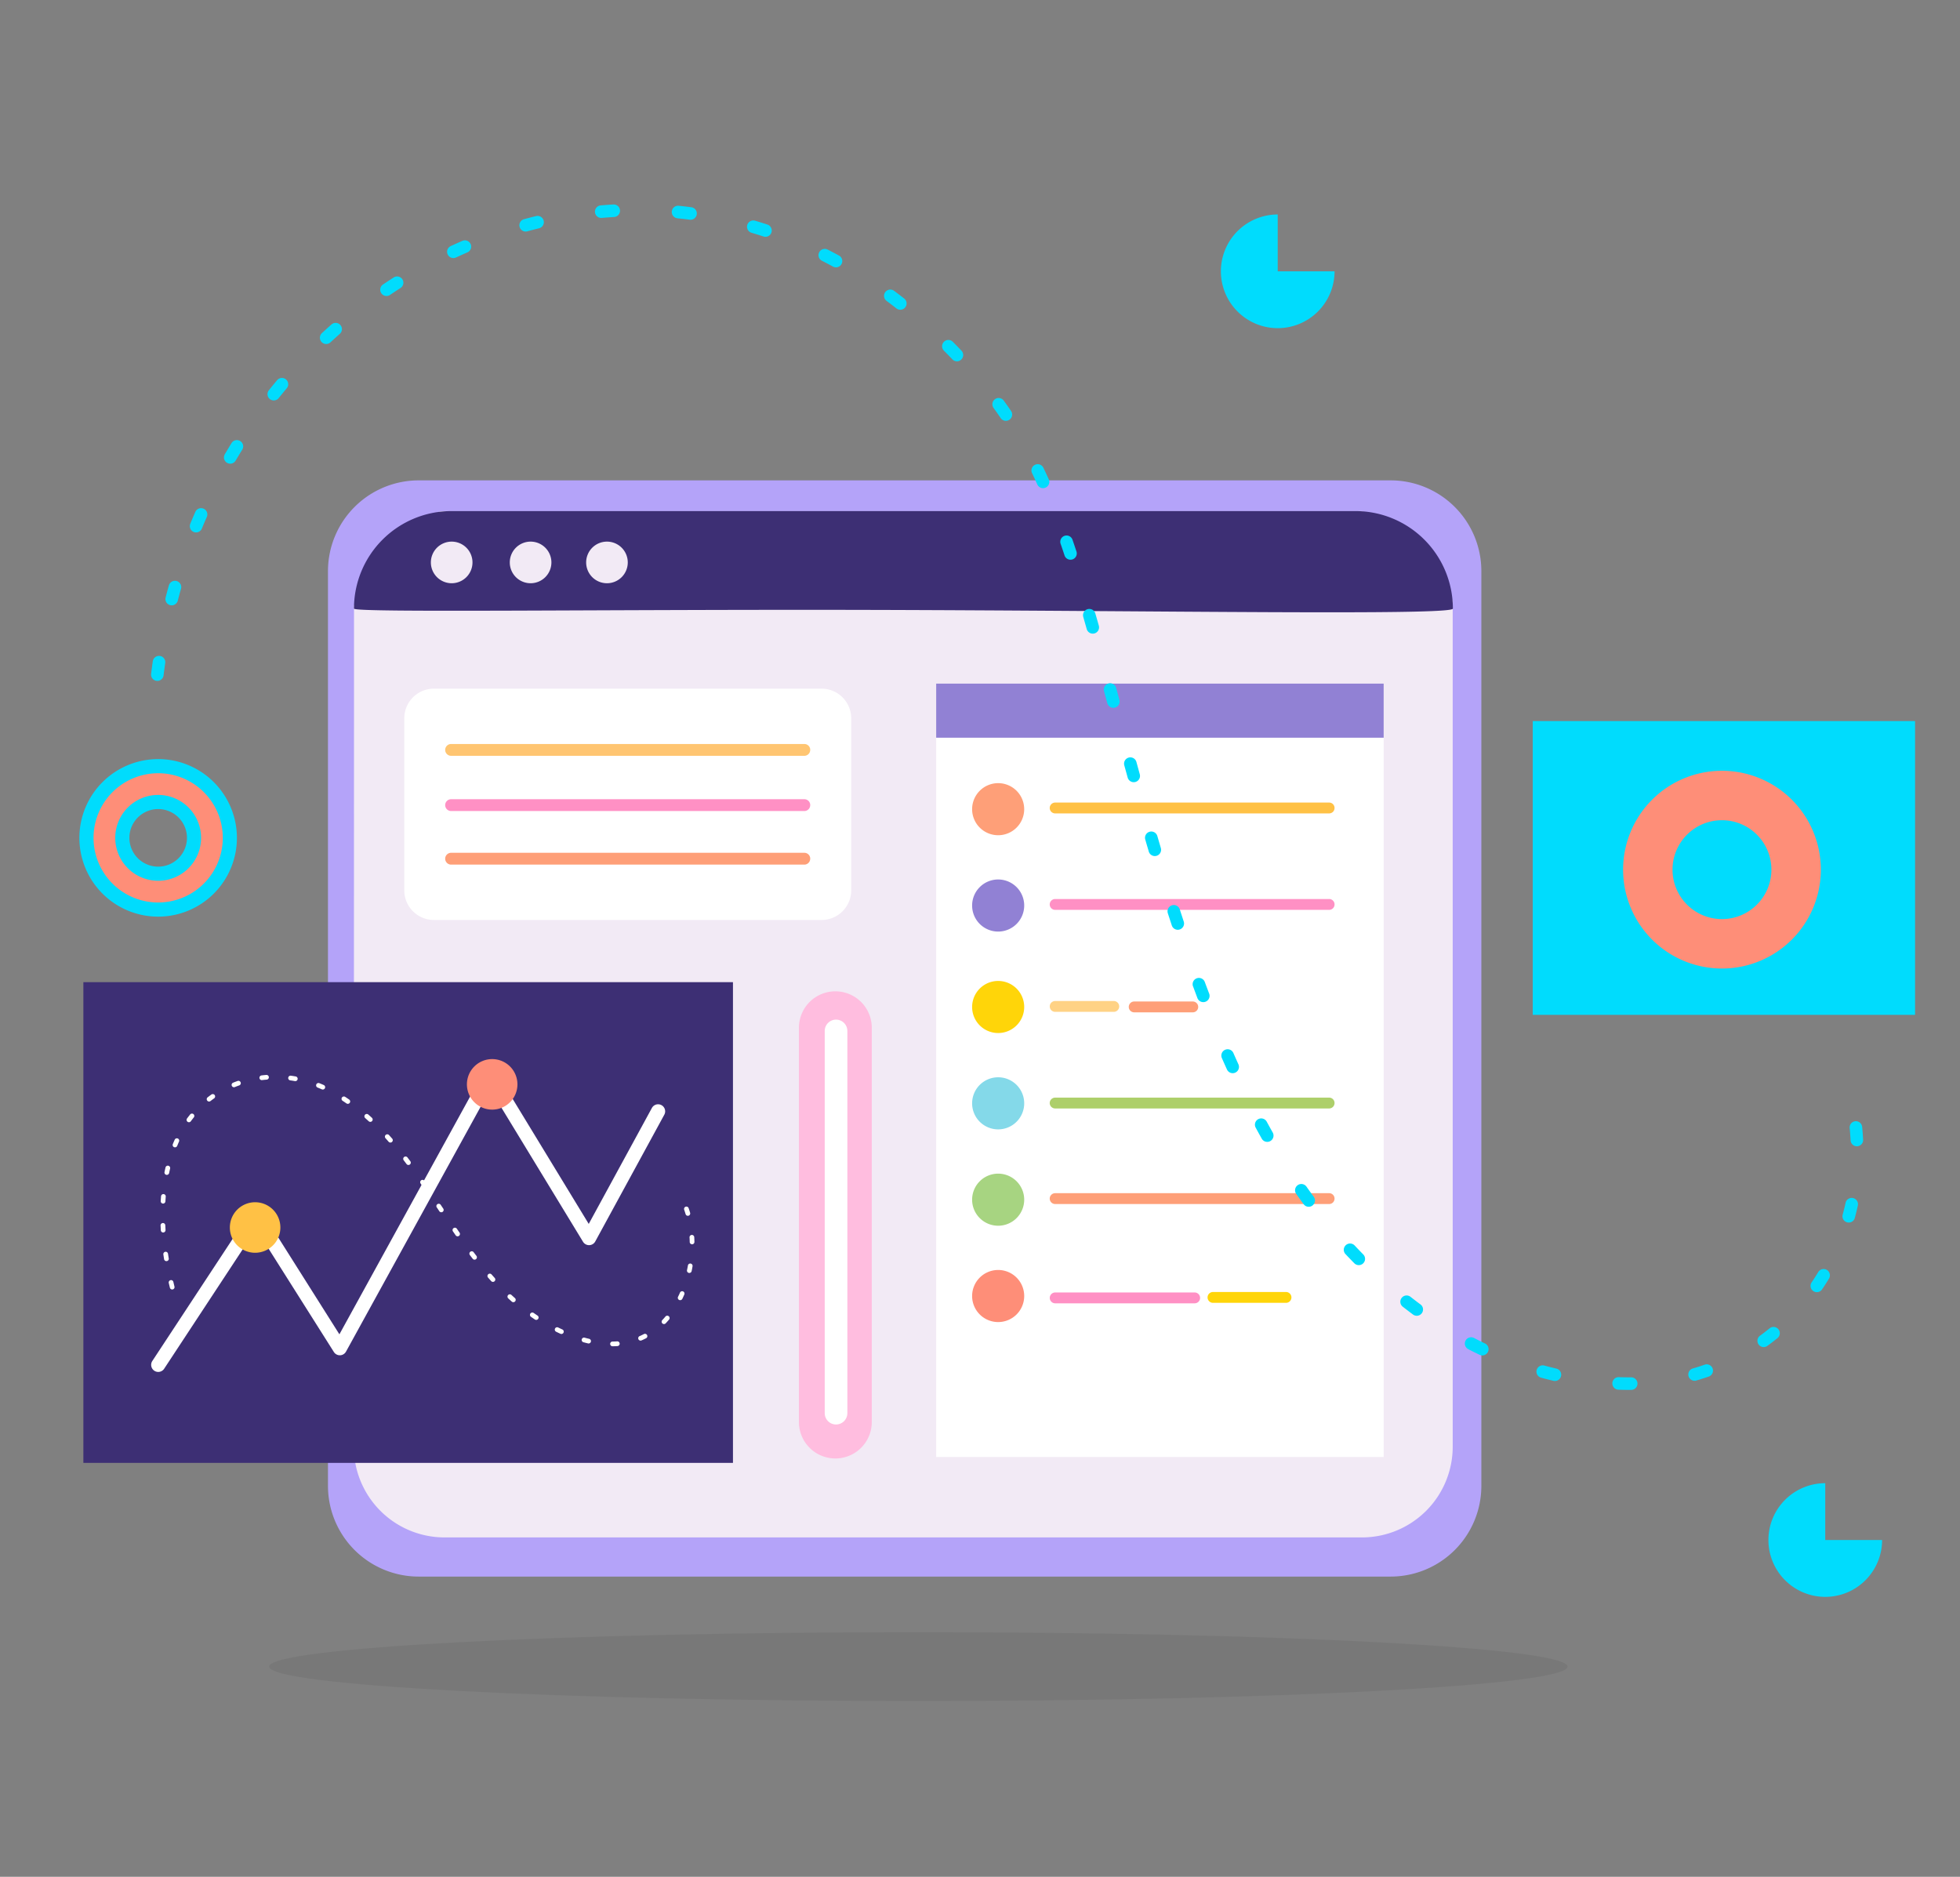 <svg xmlns="http://www.w3.org/2000/svg" xmlns:xlink="http://www.w3.org/1999/xlink" width="400" height="383" viewBox="0 0 400 383">
  <rect x="0" y="0" width="400" height="383" fill="#808080" stroke="none"/>
  <defs>
    <clipPath id="clip-path">
      <rect id="Rectángulo_423941" data-name="Rectángulo 423941" width="400" height="383" transform="translate(180 4570)" fill="#fff" stroke="#707070" stroke-width="1"/>
    </clipPath>
    <clipPath id="clip-path-2">
      <rect id="Rectángulo_423950" data-name="Rectángulo 423950" width="513" height="513" transform="translate(0 0)" fill="none"/>
    </clipPath>
    <clipPath id="clip-path-3">
      <rect id="Rectángulo_423944" data-name="Rectángulo 423944" width="264.989" height="14.052" fill="none"/>
    </clipPath>
    <clipPath id="clip-path-4">
      <rect id="Rectángulo_423945" data-name="Rectángulo 423945" width="229.274" height="7.215" fill="none"/>
    </clipPath>
  </defs>
  <g id="Enmascarar_grupo_1208502" data-name="Enmascarar grupo 1208502" transform="translate(-180 -4570)" clip-path="url(#clip-path)">
    <g id="Grupo_1236501" data-name="Grupo 1236501" transform="translate(109 4505.039)">
      <g id="Grupo_1236500" data-name="Grupo 1236500" transform="translate(0 -0.039)" clip-path="url(#clip-path-2)">
        <g id="Grupo_1236496" data-name="Grupo 1236496" transform="translate(125.923 398.08)" opacity="0.06">
          <g id="Grupo_1236495" data-name="Grupo 1236495">
            <g id="Grupo_1236494" data-name="Grupo 1236494" clip-path="url(#clip-path-3)">
              <path id="Trazado_1225982" data-name="Trazado 1225982" d="M1113.532,3101c73.175,0,132.494,3.146,132.494,7.026s-59.32,7.026-132.494,7.026-132.494-3.146-132.494-7.026,59.32-7.026,132.494-7.026" transform="translate(-981.038 -3101.005)" fill-rule="evenodd"/>
            </g>
          </g>
        </g>
        <g id="Grupo_1236499" data-name="Grupo 1236499" transform="translate(143.199 342.829)" opacity="0.06">
          <g id="Grupo_1236498" data-name="Grupo 1236498">
            <g id="Grupo_1236497" data-name="Grupo 1236497" clip-path="url(#clip-path-4)">
              <path id="Trazado_1225983" data-name="Trazado 1225983" d="M1230.266,2670.564c63.313,0,114.637,1.615,114.637,3.607s-51.325,3.607-114.637,3.607-114.637-1.615-114.637-3.607,51.325-3.607,114.637-3.607" transform="translate(-1115.629 -2670.563)" fill-rule="evenodd"/>
            </g>
          </g>
        </g>
        <path id="Trazado_1225984" data-name="Trazado 1225984" d="M1309.986,1288.314a18.523,18.523,0,0,0-18.521-18.523H1093.128a18.524,18.524,0,0,0-18.527,18.523v186.658a18.519,18.519,0,0,0,18.527,18.523h198.338a18.517,18.517,0,0,0,18.521-18.523Z" transform="translate(-936.668 -1106.761)" fill="#b4a3f9" fill-rule="evenodd"/>
        <path id="Trazado_1225985" data-name="Trazado 1225985" d="M1339.929,1337.271c0-.661-.893-1.267-1.076-1.819-1.017-3.047-3.692-4.718-5.753-7.369-2.659-3.428-7.287.148-10.914-1.329-1-.4.5-8.006-.78-8.006h-187.22c-4.956,0-2.389,6.584-5.715,9.755-3.455,3.3-12.179,3.684-12.577,8.635-.011.109-.027.241-.027.357,0,.086-.059.148-.059.233,0,.109-.1.218-.1.318,0,40.03-.043,132.083-.043,171.607a18.523,18.523,0,0,0,18.523,18.523h187.22a18.523,18.523,0,0,0,18.523-18.523Z" transform="translate(-972.459 -1149.434)" fill="#f2eaf5" fill-rule="evenodd"/>
        <path id="Trazado_1225986" data-name="Trazado 1225986" d="M1340.206,1338.5a19.9,19.9,0,0,0-19.9-19.9H1135.84a19.9,19.9,0,0,0-19.9,19.9c0,.892,52.39.125,106.706.271,57.718.155,117.561,1.158,117.561-.271" transform="translate(-972.7 -1149.304)" fill="#3d2f74" fill-rule="evenodd"/>
        <path id="Trazado_1225987" data-name="Trazado 1225987" d="M1242.452,1367.168a4.246,4.246,0,1,1-4.246,4.246,4.246,4.246,0,0,1,4.246-4.246" transform="translate(-1079.273 -1191.639)" fill="#f2eaf5" fill-rule="evenodd"/>
        <path id="Trazado_1225988" data-name="Trazado 1225988" d="M1367.929,1367.168a4.246,4.246,0,1,1-4.246,4.246,4.246,4.246,0,0,1,4.246-4.246" transform="translate(-1188.644 -1191.639)" fill="#f2eaf5" fill-rule="evenodd"/>
        <path id="Trazado_1225989" data-name="Trazado 1225989" d="M1489.355,1367.168a4.246,4.246,0,1,1-4.246,4.246,4.246,4.246,0,0,1,4.246-4.246" transform="translate(-1294.485 -1191.639)" fill="#f2eaf5" fill-rule="evenodd"/>
        <path id="Trazado_1225990" data-name="Trazado 1225990" d="M1838.274,2089.581a7.433,7.433,0,1,0-14.867,0v80.462a7.433,7.433,0,0,0,14.867,0Z" transform="translate(-1589.359 -1814.847)" fill="#ffbddf" fill-rule="evenodd"/>
        <path id="Trazado_1225991" data-name="Trazado 1225991" d="M1869.028,2129.453a2.312,2.312,0,0,0-2.31-2.309h0a2.309,2.309,0,0,0-2.308,2.309v78a2.308,2.308,0,0,0,2.308,2.309h0a2.312,2.312,0,0,0,2.31-2.309Z" transform="translate(-1625.098 -1854.067)" fill="#fff" fill-rule="evenodd"/>
        <rect id="Rectángulo_423946" data-name="Rectángulo 423946" width="91.325" height="157.826" transform="translate(262.056 204.505)" fill="#fff"/>
        <rect id="Rectángulo_423947" data-name="Rectángulo 423947" width="91.325" height="11.04" transform="translate(262.056 204.505)" fill="#9181d4"/>
        <path id="Trazado_1225992" data-name="Trazado 1225992" d="M2104.069,1751.161a5.314,5.314,0,1,1-5.315,5.315,5.315,5.315,0,0,1,5.315-5.315" transform="translate(-1829.363 -1526.344)" fill="#fe9f78" fill-rule="evenodd"/>
        <path id="Trazado_1225993" data-name="Trazado 1225993" d="M2104.069,2065.628a5.315,5.315,0,1,1-5.315,5.314,5.315,5.315,0,0,1,5.315-5.314" transform="translate(-1829.363 -1800.447)" fill="#ffd509" fill-rule="evenodd"/>
        <path id="Trazado_1225994" data-name="Trazado 1225994" d="M2104.069,2371.984a5.315,5.315,0,1,1-5.315,5.315,5.315,5.315,0,0,1,5.315-5.315" transform="translate(-1829.363 -2067.479)" fill="#a7d481" fill-rule="evenodd"/>
        <path id="Trazado_1225995" data-name="Trazado 1225995" d="M2104.069,1904.32a5.315,5.315,0,1,1-5.315,5.314,5.315,5.315,0,0,1,5.315-5.314" transform="translate(-1829.363 -1659.844)" fill="#9181d4" fill-rule="evenodd"/>
        <path id="Trazado_1225996" data-name="Trazado 1225996" d="M2104.069,2218.789a5.315,5.315,0,1,1-5.315,5.315,5.315,5.315,0,0,1,5.315-5.315" transform="translate(-1829.363 -1933.948)" fill="#84d9e9" fill-rule="evenodd"/>
        <path id="Trazado_1225997" data-name="Trazado 1225997" d="M2104.069,2525.145a5.315,5.315,0,1,1-5.315,5.315,5.315,5.315,0,0,1,5.315-5.315" transform="translate(-1829.363 -2200.981)" fill="#fe8e78" fill-rule="evenodd"/>
        <path id="Trazado_1225998" data-name="Trazado 1225998" d="M2280.279,1783.1a1.1,1.1,0,0,0-1.107-1.107h-55.914a1.113,1.113,0,0,0-1.107,1.107h0a1.113,1.113,0,0,0,1.107,1.107h55.914a1.1,1.1,0,0,0,1.107-1.107Z" transform="translate(-1936.922 -1553.214)" fill="#ffc145" fill-rule="evenodd"/>
        <path id="Trazado_1225999" data-name="Trazado 1225999" d="M2280.279,1936.5a1.1,1.1,0,0,0-1.107-1.107h-55.914a1.114,1.114,0,0,0-1.107,1.107h0a1.113,1.113,0,0,0,1.107,1.107h55.914a1.1,1.1,0,0,0,1.107-1.107Z" transform="translate(-1936.922 -1686.931)" fill="#ff90c4" fill-rule="evenodd"/>
        <path id="Trazado_1226000" data-name="Trazado 1226000" d="M2236.387,2098.635a1.108,1.108,0,0,0-1.107-1.107h-11.955a1.109,1.109,0,0,0-1.109,1.107h0a1.109,1.109,0,0,0,1.109,1.107h11.955a1.108,1.108,0,0,0,1.107-1.107Z" transform="translate(-1936.978 -1828.252)" fill="#ffd285" fill-rule="evenodd"/>
        <path id="Trazado_1226001" data-name="Trazado 1226001" d="M2361.994,2099.4a1.108,1.108,0,0,0-1.107-1.107h-11.955a1.109,1.109,0,0,0-1.108,1.107h0a1.108,1.108,0,0,0,1.108,1.107h11.955a1.107,1.107,0,0,0,1.107-1.107Z" transform="translate(-2046.463 -1828.918)" fill="#fe9f78" fill-rule="evenodd"/>
        <path id="Trazado_1226002" data-name="Trazado 1226002" d="M2280.279,2252.23a1.1,1.1,0,0,0-1.107-1.107h-55.914a1.113,1.113,0,0,0-1.107,1.107h0a1.113,1.113,0,0,0,1.107,1.107h55.914a1.112,1.112,0,0,0,.785-.324,1.124,1.124,0,0,0,.322-.783Z" transform="translate(-1936.922 -1962.132)" fill="#adcf6a" fill-rule="evenodd"/>
        <path id="Trazado_1226003" data-name="Trazado 1226003" d="M2280.279,2404.165a1.1,1.1,0,0,0-1.107-1.107h-55.914a1.114,1.114,0,0,0-1.107,1.107h0a1.113,1.113,0,0,0,1.107,1.107h55.914a1.1,1.1,0,0,0,1.107-1.107Z" transform="translate(-1936.922 -2094.565)" fill="#fe9f78" fill-rule="evenodd"/>
        <path id="Trazado_1226004" data-name="Trazado 1226004" d="M2252.895,2562.021a1.108,1.108,0,0,0-1.106-1.107h-28.464a1.108,1.108,0,0,0-1.109,1.107h0a1.108,1.108,0,0,0,1.109,1.107h28.464a1.107,1.107,0,0,0,1.106-1.107Z" transform="translate(-1936.978 -2232.159)" fill="#ff90c4" fill-rule="evenodd"/>
        <path id="Trazado_1226005" data-name="Trazado 1226005" d="M2490.229,2561.262a1.107,1.107,0,0,0-1.108-1.107h-14.9a1.11,1.11,0,0,0-1.108,1.107h0a1.11,1.11,0,0,0,1.108,1.107h14.9a1.107,1.107,0,0,0,1.108-1.107Z" transform="translate(-2155.672 -2231.497)" fill="#ffd509" fill-rule="evenodd"/>
        <path id="Trazado_1226006" data-name="Trazado 1226006" d="M1287.107,1607a6.05,6.05,0,0,0-6.049-6.053h-79.112A6.049,6.049,0,0,0,1195.9,1607V1642.1a6.049,6.049,0,0,0,6.049,6.052h79.112a6.049,6.049,0,0,0,6.049-6.052Z" transform="translate(-1042.394 -1395.413)" fill="#fff" fill-rule="evenodd"/>
        <path id="Trazado_1226007" data-name="Trazado 1226007" d="M1335.492,1690.12a1.2,1.2,0,0,0-1.2-1.206H1262.2a1.21,1.21,0,0,0-1.209,1.206h0a1.211,1.211,0,0,0,1.209,1.206h72.085a1.2,1.2,0,0,0,1.2-1.206Z" transform="translate(-1099.137 -1472.087)" fill="#ffc571" fill-rule="evenodd"/>
        <path id="Trazado_1226008" data-name="Trazado 1226008" d="M1335.492,1777.908a1.2,1.2,0,0,0-1.2-1.206H1262.2a1.21,1.21,0,0,0-1.209,1.206h0a1.21,1.21,0,0,0,1.209,1.206h72.085a1.2,1.2,0,0,0,1.2-1.206Z" transform="translate(-1099.137 -1548.606)" fill="#ff90c4" fill-rule="evenodd"/>
        <path id="Trazado_1226009" data-name="Trazado 1226009" d="M1335.492,1863.094a1.2,1.2,0,0,0-1.2-1.206H1262.2a1.21,1.21,0,0,0-1.209,1.206h0a1.211,1.211,0,0,0,1.209,1.206h72.085a1.2,1.2,0,0,0,1.2-1.206Z" transform="translate(-1099.137 -1622.858)" fill="#fe9f78" fill-rule="evenodd"/>
        <rect id="Rectángulo_423948" data-name="Rectángulo 423948" width="132.57" height="98.1" transform="translate(88.014 265.43)" fill="#3d2f74"/>
        <rect id="Rectángulo_423949" data-name="Rectángulo 423949" width="78.019" height="59.954" transform="translate(383.81 212.149)" fill="#00dcfd"/>
        <path id="Trazado_1226010" data-name="Trazado 1226010" d="M796.147,2265.567l18.77-28.532,15.866,25.107a1.439,1.439,0,0,0,2.48-.076l29.434-53.533,18.934,31.114a1.44,1.44,0,0,0,2.5-.06l14.082-25.851a1.441,1.441,0,1,0-2.53-1.38l-12.884,23.652-18.928-31.1a1.443,1.443,0,0,0-2.5.055l-29.456,53.575L816.166,2233.6a1.447,1.447,0,0,0-2.429-.023l-20,30.4a1.443,1.443,0,0,0,2.412,1.586" transform="translate(-691.649 -1921.243)" fill="#fff" fill-rule="evenodd"/>
        <path id="Trazado_1226011" data-name="Trazado 1226011" d="M923.754,2417.458a5.155,5.155,0,1,1-5.155,5.155,5.155,5.155,0,0,1,5.155-5.155" transform="translate(-800.69 -2107.116)" fill="#ffc145" fill-rule="evenodd"/>
        <path id="Trazado_1226012" data-name="Trazado 1226012" d="M1300.668,2189.883a5.155,5.155,0,1,1-5.155,5.155,5.155,5.155,0,0,1,5.155-5.155" transform="translate(-1129.224 -1908.753)" fill="#fe8e78" fill-rule="evenodd"/>
        <path id="Trazado_1226013" data-name="Trazado 1226013" d="M705.239,1724.166a14.632,14.632,0,1,1-14.631,14.633,14.639,14.639,0,0,1,14.631-14.633m0,7.317a7.316,7.316,0,1,1-7.315,7.317,7.316,7.316,0,0,1,7.315-7.317" transform="translate(-601.963 -1502.814)" fill="#fe8e78" fill-rule="evenodd"/>
        <path id="Trazado_1226014" data-name="Trazado 1226014" d="M695.438,1712.929A16.075,16.075,0,1,0,711.513,1729a16.085,16.085,0,0,0-16.075-16.075m0,2.886A13.19,13.19,0,1,1,682.25,1729a13.2,13.2,0,0,1,13.188-13.189m0,4.431A8.758,8.758,0,1,0,704.2,1729a8.763,8.763,0,0,0-8.759-8.759m0,2.885a5.874,5.874,0,1,1-5.872,5.874,5.874,5.874,0,0,1,5.872-5.874" transform="translate(-592.163 -1493.019)" fill="#00dcfd" fill-rule="evenodd"/>
        <path id="Trazado_1226015" data-name="Trazado 1226015" d="M900.747,2270.354c.328,0,.661-.016.988-.038a.481.481,0,1,0-.068-.959q-.466.031-.932.035a.481.481,0,0,0,.011.962m-5.948-.822q.474.129.949.24a.481.481,0,0,0,.22-.937q-.466-.107-.915-.232a.481.481,0,1,0-.254.928m11.867-.374c.085-.036.164-.072.249-.11.22-.1.435-.205.649-.315a.481.481,0,1,0-.44-.854c-.2.1-.4.2-.6.293-.079.035-.152.069-.232.1a.481.481,0,1,0,.378.884m-17.442-1.769q.432.214.881.419a.476.476,0,0,0,.633-.237.481.481,0,0,0-.232-.638c-.288-.132-.576-.269-.859-.407a.48.48,0,1,0-.424.862m22.373-1.722q.339-.358.661-.737a.481.481,0,1,0-.734-.62c-.2.239-.407.47-.621.7a.48.48,0,1,0,.695.662m-27.5-1.324c.265.186.531.369.8.549a.48.48,0,0,0,.666-.133.475.475,0,0,0-.13-.666c-.265-.177-.525-.355-.785-.537a.481.481,0,1,0-.554.788m-4.62-3.745c.237.22.474.437.717.652a.481.481,0,0,0,.638-.719c-.237-.211-.474-.424-.706-.639a.48.48,0,1,0-.649.706m35.5.094q.212-.441.407-.893a.48.48,0,1,0-.881-.381c-.124.289-.26.574-.4.855a.483.483,0,0,0,.87.418m-103.637-2.537q-.111-.464-.22-.93a.479.479,0,0,0-.576-.361.488.488,0,0,0-.362.577c.073.314.147.628.226.941a.48.48,0,1,0,.932-.227m64-1.822q.322.365.644.725a.48.48,0,1,0,.712-.645c-.209-.236-.424-.474-.633-.713a.48.48,0,1,0-.723.633m41.549-1.319c.068-.319.13-.64.181-.962a.479.479,0,1,0-.943-.163c-.057.31-.113.619-.181.927a.482.482,0,0,0,.943.2m-106.715-2.593c-.051-.314-.1-.629-.147-.944a.479.479,0,1,0-.949.14c.045.319.1.638.147.957a.484.484,0,0,0,.553.4.478.478,0,0,0,.4-.552m61.443-.7c.192.258.39.514.587.77a.478.478,0,0,0,.672.088.486.486,0,0,0,.091-.674c-.2-.253-.39-.507-.582-.762a.481.481,0,0,0-.768.578m45.837-2.67c-.005-.327-.017-.654-.039-.98a.481.481,0,0,0-.96.057c.023.312.034.627.04.942a.48.48,0,1,0,.96-.019m-49.276-2.137c.187.265.367.529.548.793a.481.481,0,1,0,.791-.549l-.542-.789a.482.482,0,0,0-.8.544m-58.659-.3q-.025-.475-.051-.952a.477.477,0,0,0-.5-.459.483.483,0,0,0-.463.5q.026.485.051.969a.481.481,0,1,0,.96-.059m107.06-3.5c-.09-.318-.192-.63-.3-.94a.481.481,0,0,0-.909.316q.152.44.288.893a.477.477,0,0,0,.593.327.483.483,0,0,0,.328-.6m-51.694-1.09c.175.267.356.533.531.8a.482.482,0,0,0,.8-.534c-.181-.266-.356-.533-.537-.8a.48.48,0,1,0-.8.534m-55.382-1.239c.023-.317.045-.633.067-.949a.479.479,0,1,0-.954-.079c-.028.323-.051.646-.073.97a.484.484,0,0,0,.452.508.477.477,0,0,0,.509-.451m52.084-3.63.542.79a.48.48,0,1,0,.791-.544c-.181-.265-.362-.529-.548-.794a.479.479,0,1,0-.785.549m-51.327-2.136q.093-.465.2-.928a.481.481,0,0,0-.938-.218c-.073.316-.141.633-.209.951a.482.482,0,0,0,.943.195m47.882-2.612q.288.379.576.762a.48.48,0,0,0,.768-.577c-.192-.258-.39-.514-.582-.77a.485.485,0,0,0-.678-.09.48.48,0,0,0-.085.675M811.9,2229.46c.119-.294.237-.583.367-.867a.48.48,0,1,0-.876-.393c-.135.3-.265.6-.384.9a.476.476,0,0,0,.265.626.484.484,0,0,0,.627-.268m42.515-1.554c.215.236.424.473.632.713a.483.483,0,0,0,.729-.634c-.215-.243-.429-.485-.649-.724a.48.48,0,1,0-.712.645m-39.725-3.476c.186-.253.378-.5.57-.744a.48.48,0,1,0-.745-.6c-.2.254-.407.513-.6.778a.481.481,0,1,0,.774.571m35.59-.634c.237.21.469.422.706.637a.48.48,0,0,0,.65-.708c-.237-.219-.48-.436-.723-.65a.48.48,0,1,0-.633.721m-4.62-3.534c.265.174.525.351.785.53a.481.481,0,1,0,.548-.791c-.266-.184-.537-.365-.808-.543a.483.483,0,0,0-.666.139.476.476,0,0,0,.141.666m-26.971.054c.249-.193.5-.38.757-.56a.482.482,0,0,0-.559-.785c-.265.189-.525.385-.785.586a.48.48,0,0,0,.587.759m21.859-2.762c.294.115.582.237.87.365a.481.481,0,1,0,.39-.88c-.3-.132-.6-.259-.9-.378a.481.481,0,1,0-.356.894m-16.883-.1c.288-.118.582-.229.875-.334a.481.481,0,1,0-.322-.906c-.305.11-.616.226-.915.349a.481.481,0,1,0,.362.892m11.314-1.366q.466.063.932.147a.481.481,0,1,0,.169-.947c-.322-.058-.65-.108-.972-.153a.481.481,0,1,0-.13.953m-5.75-.059c.311-.037.621-.067.938-.092a.481.481,0,0,0-.073-.959c-.328.025-.655.057-.977.1a.481.481,0,1,0,.113.955" transform="translate(-704.735 -1930.622)" fill="#fff" fill-rule="evenodd"/>
        <path id="Trazado_1226016" data-name="Trazado 1226016" d="M1092.757,1073.122q1.322.051,2.626.038a1.282,1.282,0,1,0-.028-2.564c-.825.008-1.661,0-2.5-.036a1.282,1.282,0,1,0-.1,2.563m-15.776-2.451c.836.227,1.683.439,2.53.638a1.282,1.282,0,1,0,.582-2.5q-1.229-.286-2.44-.615a1.282,1.282,0,1,0-.672,2.475m31.71.569c.853-.245,1.689-.512,2.514-.8a1.282,1.282,0,0,0-.847-2.421q-1.169.41-2.372.758a1.282,1.282,0,1,0,.706,2.464m-46.56-6.387q1.152.6,2.333,1.163a1.282,1.282,0,0,0,1.1-2.315q-1.136-.543-2.254-1.124a1.282,1.282,0,1,0-1.18,2.276m61.008-.655c.712-.518,1.406-1.054,2.09-1.609a1.282,1.282,0,0,0-1.621-1.987q-.966.787-1.977,1.521a1.283,1.283,0,0,0,1.508,2.075m-74.372-8q1.025.8,2.067,1.576a1.282,1.282,0,1,0,1.525-2.061c-.678-.5-1.344-1.012-2.011-1.533a1.282,1.282,0,1,0-1.581,2.018m85.551-3.54q.745-1.088,1.423-2.218a1.283,1.283,0,1,0-2.2-1.323c-.429.712-.875,1.413-1.344,2.1a1.281,1.281,0,1,0,2.118,1.443m-97.248-7.209q.89.946,1.8,1.869a1.281,1.281,0,1,0,1.824-1.8c-.593-.6-1.175-1.21-1.757-1.827a1.283,1.283,0,0,0-1.87,1.758m103.947-7.387q.339-1.266.621-2.558a1.283,1.283,0,0,0-2.508-.539q-.263,1.225-.593,2.426a1.284,1.284,0,0,0,2.479.671m-114-4.9c.5.711,1.005,1.413,1.514,2.106a1.281,1.281,0,1,0,2.062-1.521q-.745-1.016-1.48-2.058a1.281,1.281,0,1,0-2.1,1.473M1142.7,1022.1q-.068-1.3-.2-2.62a1.28,1.28,0,1,0-2.548.26c.085.834.147,1.666.192,2.493a1.281,1.281,0,1,0,2.559-.133m-123.966-2.45c.412.761.83,1.516,1.248,2.264a1.283,1.283,0,0,0,2.237-1.256q-.619-1.1-1.232-2.227a1.281,1.281,0,0,0-2.254,1.219m-6.908-14.219q.517,1.185,1.051,2.357a1.283,1.283,0,0,0,2.338-1.057q-.525-1.159-1.039-2.329a1.283,1.283,0,0,0-2.35,1.03m-5.886-14.642c.3.806.6,1.61.9,2.411a1.283,1.283,0,0,0,2.4-.909q-.458-1.192-.9-2.392a1.283,1.283,0,0,0-2.406.89m-5.134-14.9q.4,1.224.8,2.445a1.282,1.282,0,1,0,2.434-.8c-.265-.81-.531-1.62-.791-2.431a1.282,1.282,0,1,0-2.44.788m-4.609-15.052c.237.821.48,1.643.723,2.465a1.281,1.281,0,1,0,2.457-.728c-.237-.819-.48-1.638-.717-2.456a1.283,1.283,0,0,0-2.463.719m-4.276-15.134c.226.821.452,1.646.683,2.473a1.281,1.281,0,1,0,2.468-.685q-.339-1.24-.678-2.47a1.283,1.283,0,1,0-2.474.681m-4.14-15.153c.22.819.446,1.643.672,2.472a1.282,1.282,0,1,0,2.474-.676c-.226-.83-.452-1.655-.672-2.475a1.283,1.283,0,0,0-2.474.678m-191.927-3.2q.161-1.263.339-2.515a1.281,1.281,0,1,0-2.536-.367c-.124.852-.242,1.708-.344,2.568a1.28,1.28,0,1,0,2.542.313m187.7-11.914c.232.822.469,1.643.7,2.463a1.282,1.282,0,0,0,2.468-.7c-.232-.822-.469-1.646-.706-2.471a1.281,1.281,0,1,0-2.463.705M798.753,912.1c.215-.821.435-1.636.666-2.447a1.283,1.283,0,0,0-2.468-.7q-.356,1.244-.678,2.5a1.281,1.281,0,1,0,2.48.646m180.173-11.6q.415,1.205.813,2.415a1.282,1.282,0,0,0,2.434-.8c-.271-.817-.542-1.632-.825-2.445a1.281,1.281,0,1,0-2.423.834m-175.253-3.118c.322-.783.655-1.561.994-2.332a1.281,1.281,0,1,0-2.344-1.032q-.525,1.184-1.017,2.386a1.28,1.28,0,1,0,2.367.978m169.429-11.3q.542,1.141,1.068,2.3a1.282,1.282,0,0,0,2.338-1.055q-.534-1.183-1.1-2.352a1.281,1.281,0,1,0-2.31,1.109M810.58,883.491q.644-1.094,1.31-2.169a1.283,1.283,0,1,0-2.18-1.352q-.678,1.1-1.339,2.22a1.282,1.282,0,1,0,2.209,1.3m154.664-10.708c.492.678.977,1.365,1.446,2.059a1.283,1.283,0,1,0,2.124-1.441q-.729-1.078-1.5-2.132a1.281,1.281,0,1,0-2.068,1.514m-145.864-2.062q.8-.99,1.61-1.958a1.283,1.283,0,0,0-1.966-1.651q-.83.99-1.643,2.005a1.282,1.282,0,1,0,2,1.6m135.708-9.649c.593.6,1.18,1.2,1.768,1.817a1.283,1.283,0,0,0,1.858-1.768q-.9-.945-1.807-1.858a1.283,1.283,0,0,0-1.819,1.809m-125.152-1.706q.932-.862,1.875-1.7a1.281,1.281,0,1,0-1.694-1.922c-.649.572-1.288,1.152-1.926,1.742a1.283,1.283,0,1,0,1.745,1.88m113.442-8.45q1.008.749,2.011,1.533a1.283,1.283,0,1,0,1.581-2.02q-1.025-.8-2.067-1.574a1.282,1.282,0,0,0-1.525,2.06m-101.315-1.2c.7-.474,1.407-.938,2.113-1.392a1.281,1.281,0,1,0-1.378-2.159q-1.093.7-2.169,1.428a1.281,1.281,0,1,0,1.435,2.123m88.166-6.958q1.118.569,2.237,1.175a1.282,1.282,0,1,0,1.226-2.253c-.768-.416-1.531-.819-2.3-1.209a1.282,1.282,0,1,0-1.158,2.287m-74.694-.682q1.144-.534,2.3-1.036a1.282,1.282,0,1,0-1.016-2.354q-1.187.516-2.373,1.064a1.283,1.283,0,1,0,1.085,2.326m60.342-5.034q1.2.356,2.406.751a1.282,1.282,0,1,0,.8-2.436c-.83-.271-1.655-.53-2.486-.774a1.282,1.282,0,1,0-.723,2.459m-45.82-.3c.813-.222,1.633-.432,2.452-.631a1.282,1.282,0,0,0-.6-2.492c-.842.2-1.683.421-2.519.649a1.282,1.282,0,0,0,.672,2.474m30.66-2.662q1.254.124,2.508.287a1.282,1.282,0,1,0,.333-2.543c-.864-.112-1.729-.211-2.587-.3a1.282,1.282,0,0,0-.254,2.552m-15.443-.074c.836-.074,1.678-.135,2.519-.184a1.282,1.282,0,0,0-.152-2.56q-1.3.075-2.593.19a1.282,1.282,0,0,0,.226,2.554" transform="translate(-691.472 -724.525)" fill="#00dcfd" fill-rule="evenodd"/>
        <path id="Trazado_1226017" data-name="Trazado 1226017" d="M1341.116,441.9a11.6,11.6,0,1,0,11.6,11.6h-11.6Z" transform="translate(-1009.356 -333.132)" fill="#00dcfd" fill-rule="evenodd"/>
        <path id="Trazado_1226018" data-name="Trazado 1226018" d="M3376.462,2864.123a11.6,11.6,0,1,0,11.6,11.6h-11.6Z" transform="translate(-2932.961 -2496.449)" fill="#00dcfd" fill-rule="evenodd"/>
        <path id="Trazado_1226019" data-name="Trazado 1226019" d="M3153.957,1731.5a20.178,20.178,0,1,1-20.175,20.179,20.186,20.186,0,0,1,20.175-20.179m0,10.089a10.089,10.089,0,1,1-10.088,10.089,10.088,10.088,0,0,1,10.088-10.089" transform="translate(-2731.538 -1509.208)" fill="#fe8e78" fill-rule="evenodd"/>
      </g>
    </g>
    <rect id="Rectángulo_423951" data-name="Rectángulo 423951" width="463" height="463" transform="translate(97 4484)" fill="none"/>
  </g>
</svg>
